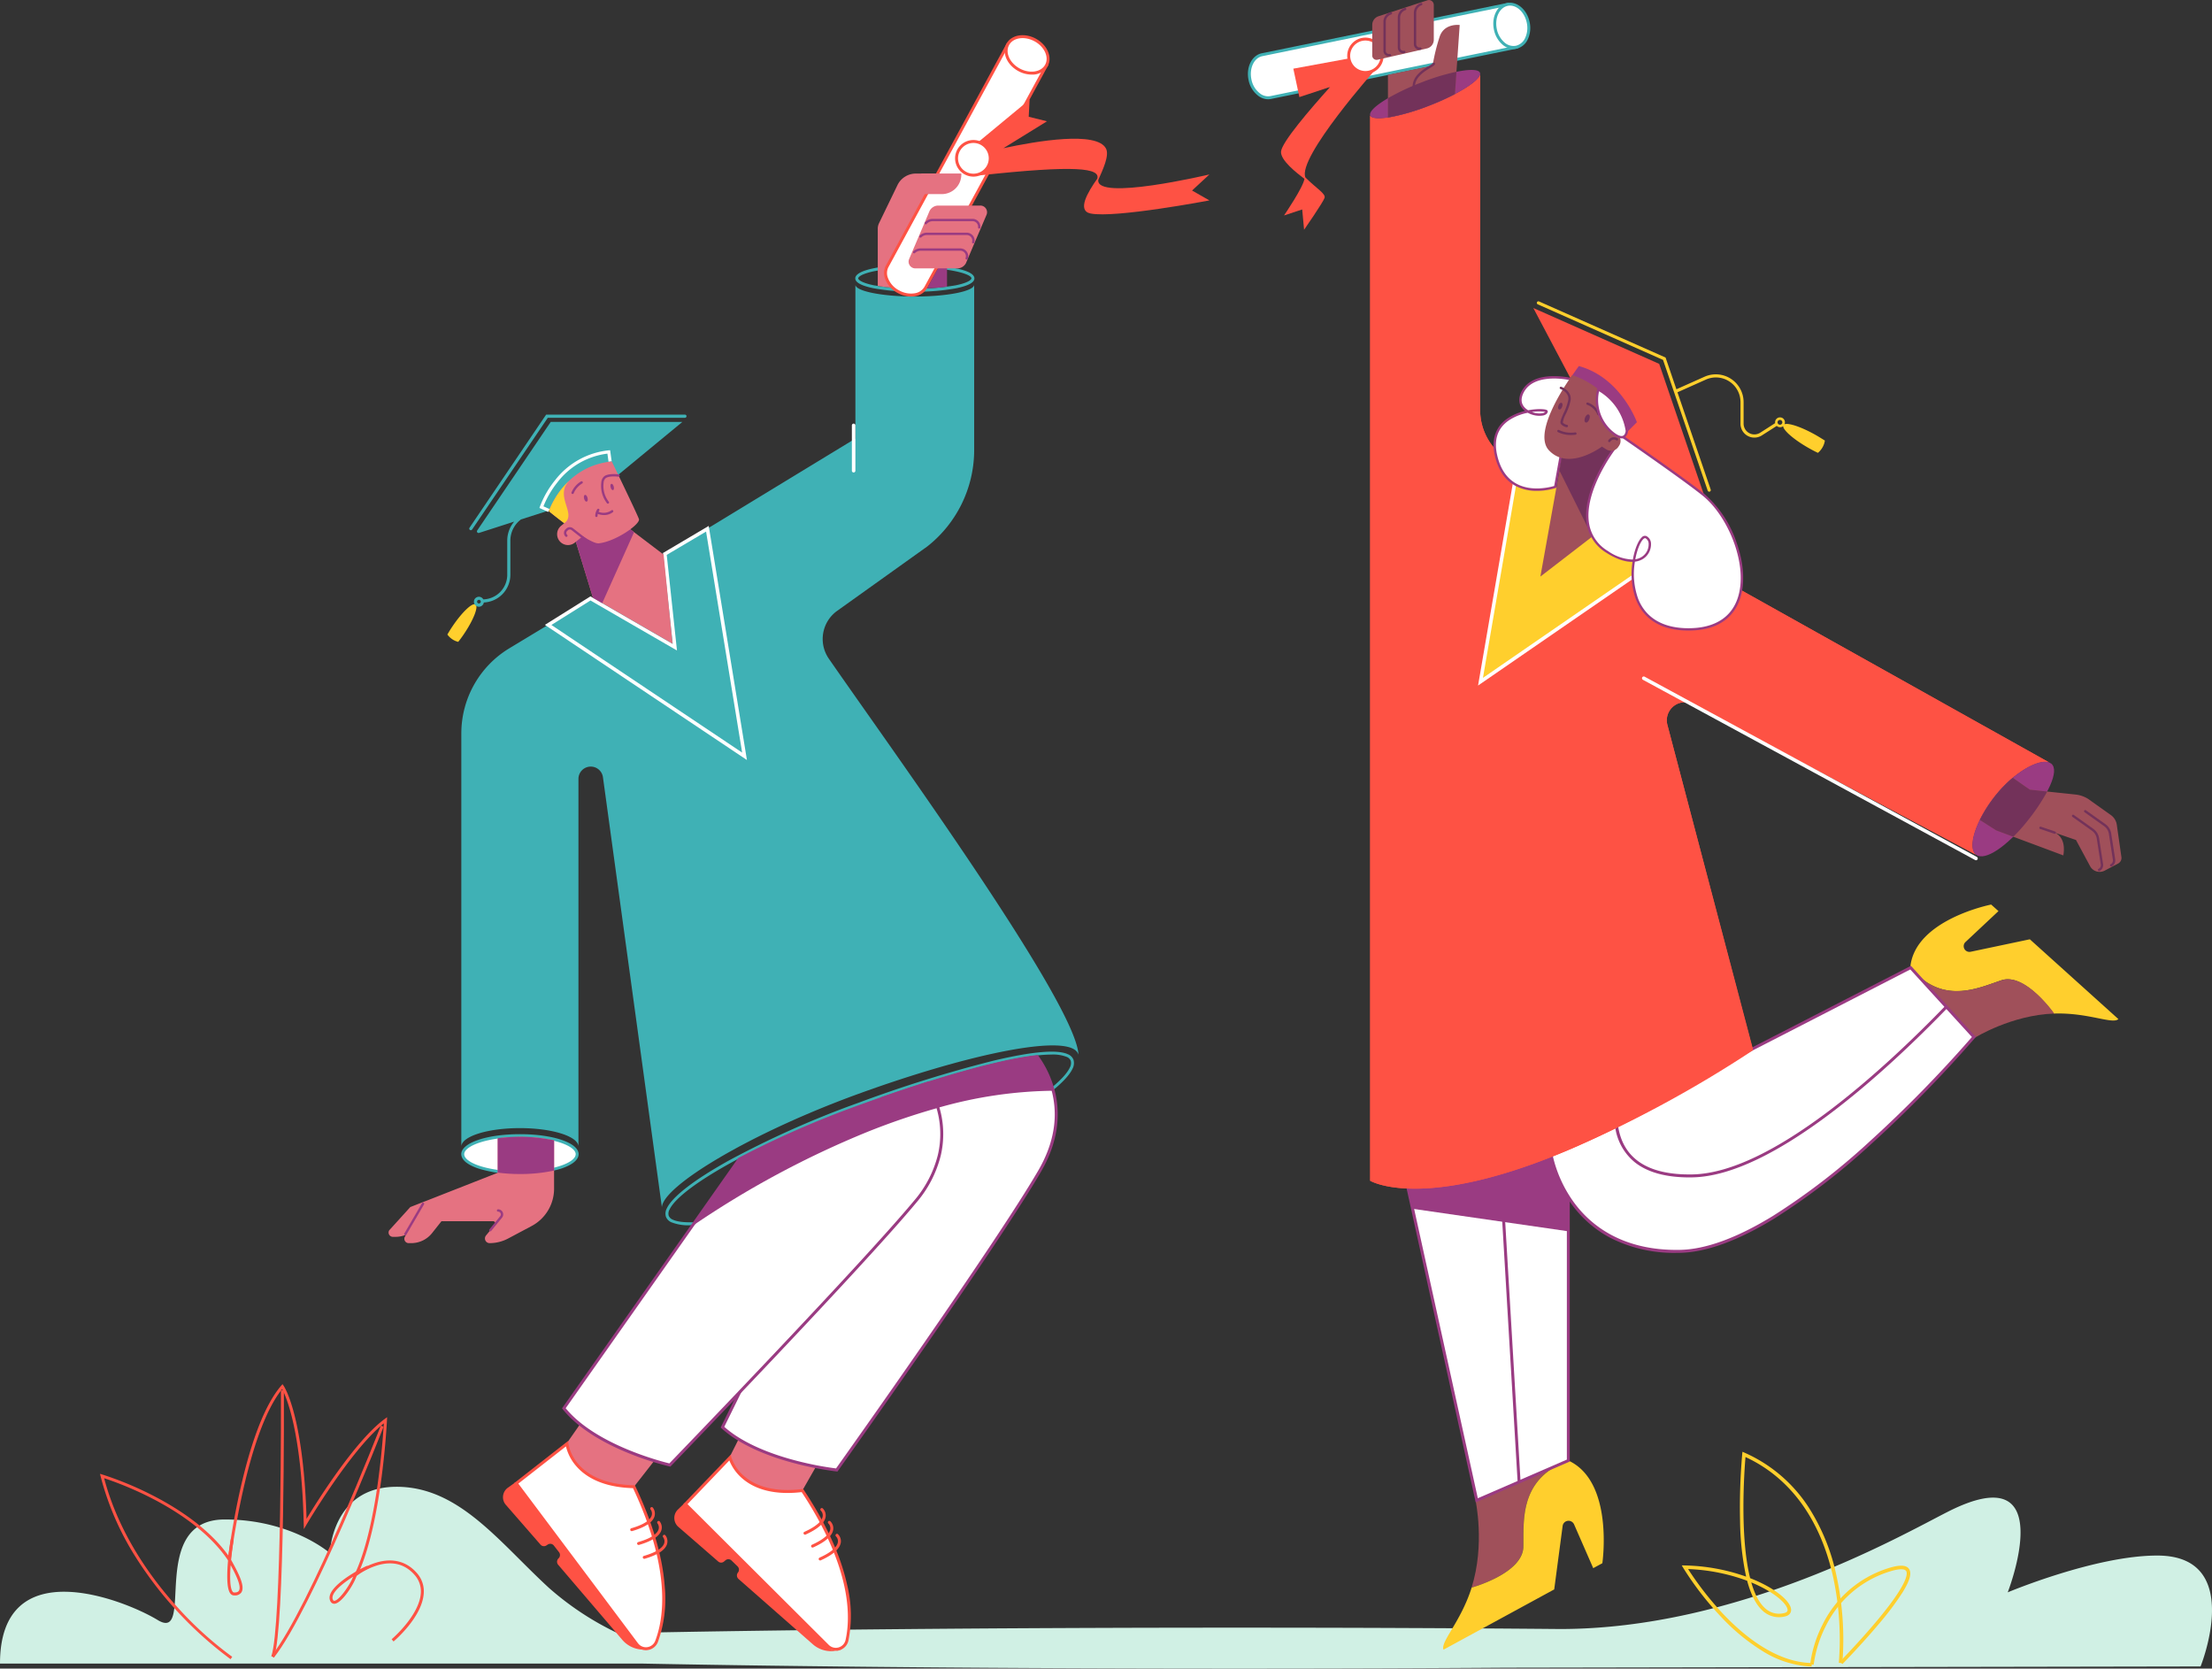 <svg xmlns="http://www.w3.org/2000/svg" width="575" height="433.67" viewBox="0 0 575 433.67">
  <rect x="0" y="0" width="575" height="433.67" fill="#333333" stroke="none"/>
  <g id="graduation" transform="translate(0 0.001)">
    <g id="GRASS" transform="translate(0 359.748)">
      <path id="路径_2" data-name="路径 2" d="M1089.529,2935.273l-180.35.321c-22.106.153-45.589.229-69.943.229-59.28,0-113.466-.489-154.909-1.3H517.5c0-29.464,32.432-16.522,40.984-11.321,9.944,6.043-2.861-26.129,17.44-26.129,17.379,0,27.323,8.735,27.323,8.735s.474-16.981,16.95-17.226,26.94,14.273,39.944,26.221a76.234,76.234,0,0,0,17.93,11.825c42.177-.887,98.841-1.438,161.166-1.438,29.525,0,57.766.122,83.819.352h0c46.292,0,88.684-24.34,100.708-30.443,29.709-15.115,15.635,20.912,15.635,20.912s22.9-9.637,39.01-9.561C1101.156,2906.543,1089.529,2935.273,1089.529,2935.273Z" transform="translate(-517.5 -2861.903)" fill="#d0f0e4"/>
      <path id="路径_3" data-name="路径 3" d="M3408.861,2884.872a26.088,26.088,0,0,1-13-4.178,52.54,52.54,0,0,1-10.579-8.78,80.854,80.854,0,0,1-9.765-12.631l-.424-.713.829.02a50.63,50.63,0,0,1,15.91,2.907,73.438,73.438,0,0,1-1.579-14.465,158.989,158.989,0,0,1,.559-17.359l.063-.633.581.259a38.243,38.243,0,0,1,16.643,14.21,53.468,53.468,0,0,1,7.308,18.179,78.02,78.02,0,0,1,1.438,22.312l-.918-.1a77.093,77.093,0,0,0-1.429-22.043c-2.294-10.611-8.12-24.612-22.834-31.451-.3,3.518-1.53,20.582,1.209,31.485,6.425,2.515,10.451,5.9,10.643,8.108.038.459-.051,1.552-1.73,1.885a6.248,6.248,0,0,1-5.673-1.53c-1.706-1.548-3.047-4.152-4.017-7.787a49.355,49.355,0,0,0-15.349-3.036,81.813,81.813,0,0,0,9.205,11.761c5.394,5.676,13.751,12.479,22.929,12.658ZM3393.17,2863c.835,2.888,1.989,5.253,3.56,6.679a5.306,5.306,0,0,0,4.877,1.312c1.052-.21,1.01-.716.993-.906-.117-1.349-2.706-3.909-7.432-6.192Q3394.2,2863.422,3393.17,2863Z" transform="translate(-2937.932 -2811.472)" fill="#ffcf2d"/>
      <path id="路径_4" data-name="路径 4" d="M3594.208,3048.344l-.918-.083a31.672,31.672,0,0,1,3.191-10.28,28.549,28.549,0,0,1,17.134-14.731c2.958-.942,4.73-.858,5.417.259s.153,2.989-1.66,5.936a73.113,73.113,0,0,1-6.094,8.149c-4.59,5.474-9.539,10.521-9.587,10.571l-.655-.642c.049-.051,4.978-5.076,9.542-10.522,8.159-9.737,8.083-12.342,7.673-13s-1.962-.626-4.356.136a27.649,27.649,0,0,0-16.58,14.236A31.344,31.344,0,0,0,3594.208,3048.344Z" transform="translate(-3122.75 -2975.423)" fill="#ffcf2d"/>
      <path id="路径_5" data-name="路径 5" d="M721.345,2785.682a98.38,98.38,0,0,1-25.366-27.656,73.35,73.35,0,0,1-8.414-19.868l-.165-.653.646.193a87.069,87.069,0,0,1,12.909,5.346c6.229,3.172,14.611,8.433,19.808,15.707.338-2.514,1.349-9.485,3.118-17.287,2.972-13.1,6.554-22.149,10.643-26.891l.321-.373.281.4c.055.08,1.377,2.016,2.778,7.432,1.244,4.805,2.789,13.378,3.191,27.167,2.673-4.415,12.535-20.206,20.292-25.937l.647-.477-.037.8c-.012.257-1.224,25.187-7.072,38.958a18.3,18.3,0,0,1,4.366-1.989c4.176-1.239,7.782-.306,10.427,2.677a7.122,7.122,0,0,1,1.836,5.416c-.445,6.119-7.542,12.177-7.845,12.433l-.493-.584c.07-.06,7.153-6.107,7.576-11.905a6.386,6.386,0,0,0-1.649-4.851c-2.465-2.786-5.7-3.614-9.616-2.457a17.87,17.87,0,0,0-5.267,2.642l-1.261.979.679-1.443c5.63-11.979,7.232-34.48,7.505-39.076-8.665,6.939-19.992,26.139-20.108,26.337l-.681,1.158-.032-1.343c-.561-24.018-4.551-33.061-5.61-35.051-9.332,11.493-13.323,44.011-13.363,44.343l-.124,1.028-.574-.862c-5.048-7.565-13.707-13.026-20.087-16.275a89.224,89.224,0,0,0-12.127-5.081c3.886,14.75,12.616,26.5,19.308,33.809a92.278,92.278,0,0,0,13.99,12.612Z" transform="translate(-661.408 -2714.2)" fill="#fe5244"/>
      <path id="路径_6" data-name="路径 6" d="M979.262,2794.16l-.722-.254c2.731-7.787,2.506-68.484,2.5-69.1h.765C981.823,2727.312,982.036,2786.249,979.262,2794.16Z" transform="translate(-908.009 -2723.187)" fill="#fe5244"/>
      <path id="路径_7" data-name="路径 7" d="M979.54,2844.99l-.6-.474c10.007-12.719,28.216-59.357,28.4-59.825l.713.279C1007.863,2785.438,989.617,2832.18,979.54,2844.99Z" transform="translate(-908.348 -2773.906)" fill="#fe5244"/>
      <path id="路径_8" data-name="路径 8" d="M1078.67,3032.547c-.315,0-.861-.134-1.129-.985-1.057-3.424,8.1-8.282,9.763-8.9l.266.716a23.342,23.342,0,0,0-3.365,1.754l.306.084c-.54,1.976-3.844,7.294-5.813,7.332Zm4.931-7.046c-2.818,1.784-5.822,4.234-5.328,5.833.142.458.326.451.406.448C1079.908,3031.758,1082.752,3027.69,1083.6,3025.5Z" transform="translate(-991.793 -2975.472)" fill="#fe5244"/>
      <path id="路径_9" data-name="路径 9" d="M905.514,2992.256h-.168a1.215,1.215,0,0,1-.9-.478c-1.022-1.253-.918-5.2-.612-8.633v-.014h.009c.243-2.636.612-4.954.7-5.481l.756.125c-.2,1.2-.473,3.159-.669,5.234.113.214.245.459.392.72,1.683,3.067,3.237,6.19,2.295,7.718A1.989,1.989,0,0,1,905.514,2992.256Zm-1.005-7.87c-.222,3.038-.2,6.006.528,6.9a.437.437,0,0,0,.34.2c.658.026,1.071-.123,1.282-.459C907.411,2989.82,905.62,2986.424,904.509,2984.386Z" transform="translate(-844.551 -2937.347)" fill="#fe5244"/>
    </g>
    <g id="_2_CHARACTER" data-name="2 CHARACTER" transform="translate(324.388 -0.001)">
      <g id="LEGS" transform="translate(41.162 235.099)">
        <g id="LEFT_LEG" data-name="LEFT LEG" transform="translate(0 63.217)">
          <path id="路径_10" data-name="路径 10" d="M3040.963,2850.1c-10.4,5.094-9.424,14.87-9.516,21.433-.107,6.991-13.447,10.648-13.447,10.648,3.549-11.183,1.025-22.7,1.025-22.7Z" transform="translate(-3001.02 -2767.877)" fill="#a0505a"/>
          <path id="路径_11" data-name="路径 11" d="M3011.081,2870.68l-2.371,1.285-4.972-11.366a1.576,1.576,0,0,0-1.438-.948,1.747,1.747,0,0,0-.612.122,1.546,1.546,0,0,0-.933,1.239l-2.187,16.476-28.776,15.665c-.856-2.05,4.483-7.19,7.313-16.139,0,0,13.355-3.656,13.447-10.647.092-6.563-.872-16.354,9.515-21.433l2.188-.934C3014.186,2849.492,3011.081,2870.68,3011.081,2870.68Z" transform="translate(-2960.107 -2762.709)" fill="#ffcf2d"/>
          <path id="路径_12" data-name="路径 12" d="M2951.842,2316.4v80.713l-23.8,10.326-17.838-81.034C2918.185,2326.711,2931.495,2325.028,2951.842,2316.4Z" transform="translate(-2909.71 -2315.823)" fill="#fff"/>
          <path id="路径_13" data-name="路径 13" d="M2925.052,2404.782,2907,2322.811l.494.019c7.513.288,20.806-1.208,41.478-9.974l.532-.225v81.539Zm-17.085-81.172,17.634,80.1,23.147-10.042v-79.885c-20.057,8.437-33.182,10.033-40.78,9.826Z" transform="translate(-2907 -2312.63)" fill="#9a3b82"/>
          <rect id="矩形_3" data-name="矩形 3" width="0.765" height="79.277" transform="matrix(0.998, -0.059, 0.059, 0.998, 24.27, 7.664)" fill="#9a3b82"/>
          <path id="路径_14" data-name="路径 14" d="M2951.842,2316.4v21.127l-40.51-5.859-1.132-5.262C2918.186,2326.711,2931.5,2325.028,2951.842,2316.4Z" transform="translate(-2909.71 -2315.823)" fill="#9a3b82"/>
        </g>
        <g id="RIGHT_LEG" data-name="RIGHT LEG" transform="translate(37.11)">
          <path id="路径_15" data-name="路径 15" d="M3794.571,1908.426l-15.39,3.243a1.491,1.491,0,0,1-1.805-1.453,1.45,1.45,0,0,1,.474-1.086l8.567-8.031-1.9-1.7s-19.888,3.9-21.019,16.308l1.514,1.652c7.817,7.68,16.246,3.717,22.136,1.729,5.63-1.9,12.346,6.838,13.677,8.643h.061c8.873-.291,15.16,2.861,16.706,1.438Z" transform="translate(-3669.582 -1899.4)" fill="#ffcf2d"/>
          <path id="路径_16" data-name="路径 16" d="M3773.5,2016.8c7.817,7.68,16.247,3.717,22.137,1.729,6.272-2.111,13.753,8.643,13.753,8.643-11.106.352-20.576,6.242-20.576,6.242Z" transform="translate(-3678.052 -1998.84)" fill="#a0505a"/>
          <path id="路径_17" data-name="路径 17" d="M3152.3,2054.682s3.87,26.144,33.564,25.655,76.46-55.716,76.46-55.716l-16.446-18.021Z" transform="translate(-3151.884 -1990.2)" fill="#fff"/>
          <path id="路径_18" data-name="路径 18" d="M3182.748,2078.1a36.5,36.5,0,0,1-17.134-3.853,29.536,29.536,0,0,1-10.277-8.957,33.611,33.611,0,0,1-5.716-13.178l-.041-.271,94.083-48.343,16.87,18.487-.218.257a325.81,325.81,0,0,1-27.131,27.711,175.7,175.7,0,0,1-24.946,19.172c-9.526,5.837-17.826,8.854-24.668,8.968C3183.3,2078.1,3183.019,2078.1,3182.748,2078.1Zm-32.326-25.833a33.258,33.258,0,0,0,5.55,12.6c4.217,5.821,12.427,12.716,27.583,12.458,6.7-.11,14.871-3.088,24.277-8.853a174.628,174.628,0,0,0,24.832-19.085,326.575,326.575,0,0,0,26.847-27.384l-16.021-17.559Z" transform="translate(-3149.581 -1987.575)" fill="#9a3b82"/>
          <path id="路径_19" data-name="路径 19" d="M3281.086,2115.78c-6.2,0-11.006-1.342-14.29-3.995a14.28,14.28,0,0,1-5.065-9.485l.756-.107c1.236,8.689,7.733,13,19.3,12.812,20.763-.333,50.178-27.627,65.865-43.866l.551.532c-15.769,16.323-45.365,43.76-66.4,44.1C3281.563,2115.779,3281.323,2115.78,3281.086,2115.78Z" transform="translate(-3244.573 -2044.867)" fill="#9a3b82"/>
        </g>
      </g>
      <g id="DRESS" transform="translate(31.784 19.334)">
        <path id="路径_20" data-name="路径 20" d="M3022.21,667.836c-2.708-1.025-9.148,2.494-14,8.613-5.217,6.563-7.328,13.539-5.033,15.359L2929.7,652.736a4.689,4.689,0,0,0-6.747,5.308l22.243,84.262c-75.344,48.893-99.5,34.237-99.5,34.237v-276.9c0,.015,0,.015.015.031.643,1.637,7.542.49,15.42-2.585,7.251-2.815,12.79-6.272,13.141-8.077l.015-.015v87.246a15.11,15.11,0,0,0,7.726,13.187Z" transform="translate(-2845.7 -489)" fill="#fe5244"/>
        <path id="路径_21" data-name="路径 21" d="M3022.21,667.836c-2.708-1.025-9.148,2.494-14,8.613-5.217,6.563-7.328,13.539-5.033,15.359L2929.7,652.736a4.689,4.689,0,0,0-6.747,5.308l22.244,84.6a309.355,309.355,0,0,1-47.991,25.93c-20.346,8.613-33.656,10.311-41.642,10-6.96-.26-9.867-2.035-9.867-2.035v-276.9c0,.015,0,.015.015.031.643,1.637,7.542.49,15.421-2.585,7.251-2.815,12.789-6.272,13.141-8.077l.015-.015v87.246a15.109,15.109,0,0,0,7.725,13.187Z" transform="translate(-2845.7 -489)" fill="#fe5244"/>
        <path id="路径_22" data-name="路径 22" d="M3394.415,1559.658a.457.457,0,0,1-.219-.055l-86.358-46.843a.459.459,0,1,1,.438-.808l86.358,46.843a.459.459,0,0,1-.218.863Z" transform="translate(-3236.936 -1355.412)" fill="#fff"/>
        <path id="路径_23" data-name="路径 23" d="M2525.384,790.28l-9.684,56.282,49.429-34.038Z" transform="translate(-2487.016 -688.715)" fill="#ffcf2d"/>
        <path id="路径_24" data-name="路径 24" d="M3029,1207.626l9.867-57.356a.459.459,0,0,1,.906.153l-9.5,55.208,48.532-33.42a.459.459,0,1,1,.52.756Z" transform="translate(-3000.958 -1048.784)" fill="#fff"/>
      </g>
      <g id="ARMS">
        <g id="LEFT_ARM" data-name="LEFT ARM">
          <path id="路径_25" data-name="路径 25" d="M2709.8,381.222l-63.809,13.08c-2.356.49-4.788-1.606-5.416-4.681s.78-5.951,3.136-6.441l63.809-13.08Z" transform="translate(-2640.043 -368.956)" fill="#fff"/>
          <path id="路径_26" data-name="路径 26" d="M2643.18,392.257a4.262,4.262,0,0,1-2.35-.747,6.732,6.732,0,0,1-2.741-4.313c-.667-3.268.874-6.359,3.433-6.892l64.185-13.156,2.432,11.871-64.183,13.156A3.787,3.787,0,0,1,2643.18,392.257Zm61.93-24.2-63.434,13c-2.142.447-3.421,3.133-2.838,5.989a5.954,5.954,0,0,0,2.412,3.825,3.343,3.343,0,0,0,2.55.557l63.435-13Z" transform="translate(-2637.933 -366.457)" fill="#3fb1b5"/>
          <ellipse id="椭圆_1" data-name="椭圆 1" cx="4.36" cy="5.676" rx="4.36" ry="5.676" transform="matrix(0.98, -0.201, 0.201, 0.98, 63.186, 2.064)" fill="#fff"/>
          <path id="路径_27" data-name="路径 27" d="M3060.157,379.262a4.429,4.429,0,0,1-2.906-1.173,6.916,6.916,0,0,1-2.189-3.887c-.67-3.272.869-6.361,3.43-6.884h0c2.563-.525,5.191,1.71,5.862,4.983a6.994,6.994,0,0,1-.476,4.436,4.274,4.274,0,0,1-2.955,2.455,3.8,3.8,0,0,1-.766.07Zm-1.513-11.2c-2.142.441-3.419,3.125-2.833,5.985a6.216,6.216,0,0,0,1.932,3.462,3.507,3.507,0,0,0,3.028.918,3.544,3.544,0,0,0,2.419-2.041,6.209,6.209,0,0,0,.415-3.944c-.586-2.858-2.81-4.827-4.96-4.386Z" transform="translate(-2991.116 -366.534)" fill="#3fb1b5"/>
          <path id="路径_28" data-name="路径 28" d="M2718.919,464.631s-20.637,23.192-18.388,28.3c2.937,2.922,5.323,4.207,4.971,5.293-.382,1.178-5.324,8.292-5.324,8.292l-.489-5.278-4.727,1.56s4.987-7.282,5.309-9.515c-2.05-1.56-6.227-4.8-6.089-7.068.153-2.4,7.466-10.938,12.774-16.828l-8,2.647-1.576-7.389,14.4-2.647Z" transform="translate(-2685.574 -446.797)" fill="#fe5244"/>
          <circle id="椭圆_2" data-name="椭圆 2" cx="4.345" cy="4.345" r="4.345" transform="translate(26.201 10.155)" fill="#fff"/>
          <path id="路径_29" data-name="路径 29" d="M2811.427,435.954a4.727,4.727,0,1,1,4.727-4.727A4.727,4.727,0,0,1,2811.427,435.954Zm0-8.689a3.962,3.962,0,1,0,3.962,3.962,3.962,3.962,0,0,0-3.962-3.962Z" transform="translate(-2780.882 -416.727)" fill="#fe5244"/>
          <path id="路径_30" data-name="路径 30" d="M2874.078,482.619c-.352,1.805-5.89,5.263-13.141,8.077-7.879,3.06-14.778,4.222-15.42,2.585,0-.015,0-.015-.015-.031-.551-1.652,5.293-5.431,13.126-8.475,7.878-3.06,14.778-4.222,15.421-2.585A.785.785,0,0,1,2874.078,482.619Z" transform="translate(-2813.717 -463.27)" fill="#9a3b82"/>
          <path id="路径_31" data-name="路径 31" d="M2894.549,404.935l-.842,12.147-.4,5.813a64.613,64.613,0,0,1-6.594,2.968,55.357,55.357,0,0,1-10.816,3.121V417.878l11.611-2.386a49.766,49.766,0,0,1,1.866-7.619C2890.6,404.4,2894.549,404.935,2894.549,404.935Z" transform="translate(-2839.496 -398.437)" fill="#a0505a"/>
          <path id="路径_32" data-name="路径 32" d="M2918.106,475.483a.306.306,0,0,1-.306-.306c0-2.795,2.666-4.418,4.258-5.386a5.421,5.421,0,0,0,.973-.669.306.306,0,0,1,.589.153c-.075.306-.435.538-1.244,1.03-1.483.9-3.964,2.413-3.964,4.865a.306.306,0,0,1-.306.314ZM2923.032,469.137Z" transform="translate(-2874.985 -452.661)" fill="#73325a"/>
          <path id="路径_33" data-name="路径 33" d="M2893.707,484.5l-.4,5.813a64.626,64.626,0,0,1-6.594,2.968A55.355,55.355,0,0,1,2875.9,496.4v-5.018a61.288,61.288,0,0,1,8.506-4.023A58.093,58.093,0,0,1,2893.707,484.5Z" transform="translate(-2839.496 -465.854)" fill="#73325a"/>
          <path id="路径_34" data-name="路径 34" d="M2863.486,375.191l-12.958,2.968A1.124,1.124,0,0,1,2849.2,377v-7.863a2.367,2.367,0,0,1,1.575-2.279l12.8-4.176a1.273,1.273,0,0,1,1.622,1.285v8.965A2.313,2.313,0,0,1,2863.486,375.191Z" transform="translate(-2816.878 -362.619)" fill="#a0505a"/>
          <path id="路径_35" data-name="路径 35" d="M2869.64,394.754a1.446,1.446,0,0,1-1.44-1.449v-7.542a2.572,2.572,0,0,1,1.836-2.48.306.306,0,1,1,.177.584,1.967,1.967,0,0,0-1.4,1.9v7.542a.832.832,0,0,0,1.007.818.306.306,0,0,1,.129.6,1.408,1.408,0,0,1-.305.034Z" transform="translate(-2832.973 -380.106)" fill="#73325a"/>
          <path id="路径_36" data-name="路径 36" d="M2894.045,387.7a1.418,1.418,0,0,1-.895-.32,1.476,1.476,0,0,1-.551-1.16v-7.771a2.65,2.65,0,0,1,1.835-2.543.306.306,0,1,1,.177.586,2.033,2.033,0,0,0-1.4,1.957v7.771a.873.873,0,0,0,.323.684.813.813,0,0,0,.682.165.306.306,0,1,1,.13.6A1.338,1.338,0,0,1,2894.045,387.7Z" transform="translate(-2853.64 -373.863)" fill="#73325a"/>
          <path id="路径_37" data-name="路径 37" d="M2921.351,379.782a1.419,1.419,0,0,1-.889-.317,1.52,1.52,0,0,1-.563-1.192v-8.047a2.734,2.734,0,0,1,1.836-2.617.307.307,0,0,1,.187.584,2.116,2.116,0,0,0-1.409,2.033v8.047a.918.918,0,0,0,.335.714.793.793,0,0,0,.671.165.306.306,0,0,1,.13.6A1.4,1.4,0,0,1,2921.351,379.782Z" transform="translate(-2876.764 -366.833)" fill="#73325a"/>
        </g>
        <g id="RIGHT_ARM" data-name="RIGHT ARM" transform="translate(188.328 197.978)">
          <path id="路径_38" data-name="路径 38" d="M3883.257,1672.146c-5.217,6.578-11.061,10.571-13.355,8.751s-.184-8.781,5.032-15.359c4.865-6.119,11.291-9.638,14-8.613l.535.306C3891.779,1659.066,3888.474,1665.583,3883.257,1672.146Z" transform="translate(-3868.981 -1656.748)" fill="#9a3b82"/>
          <path id="路径_39" data-name="路径 39" d="M3917.551,1706.289l-3.473,1.836a2.827,2.827,0,0,1-3.824-1.163l-3.656-6.792-5.538-1.9c.612.229,3,1.453,2.249,5.905l-13-4.849-4.467-1.668-4.238-2.708a35.188,35.188,0,0,1,4.054-6.318,31.793,31.793,0,0,1,4.513-4.635l4.421,3.09,4.528.49,7.358.78a7.69,7.69,0,0,1,3.3,1.147l5.874,4.176a3.755,3.755,0,0,1,1.56,2.57l1.194,8.353A1.624,1.624,0,0,1,3917.551,1706.289Z" transform="translate(-3879.67 -1679.831)" fill="#a0505a"/>
          <path id="路径_40" data-name="路径 40" d="M4065.751,1753.513a.306.306,0,0,1-.141-.578,1.107,1.107,0,0,0,.588-1.143l-1.04-6.731a3.063,3.063,0,0,0-1.236-2.03l-5.094-3.626a.306.306,0,1,1,.354-.5l5.095,3.626a3.673,3.673,0,0,1,1.487,2.437l1.04,6.746a1.739,1.739,0,0,1-.917,1.772A.307.307,0,0,1,4065.751,1753.513Z" transform="translate(-4029.676 -1726.289)" fill="#73325a"/>
          <path id="路径_41" data-name="路径 41" d="M4045.152,1761.413a.306.306,0,0,1-.139-.578,1.11,1.11,0,0,0,.586-1.143l-1.04-6.731a3.062,3.062,0,0,0-1.237-2.03l-5.094-3.626a.306.306,0,1,1,.354-.5l5.095,3.626a3.673,3.673,0,0,1,1.487,2.437l1.04,6.745a1.743,1.743,0,0,1-.918,1.773A.307.307,0,0,1,4045.152,1761.413Z" transform="translate(-4012.227 -1732.981)" fill="#73325a"/>
          <path id="路径_42" data-name="路径 42" d="M3986.716,1768.9a.27.27,0,0,1-.1-.017l-3.7-1.254a.306.306,0,0,1,.2-.578l3.7,1.254a.306.306,0,0,1-.1.6Z" transform="translate(-3965.326 -1750.17)" fill="#73325a"/>
          <path id="路径_43" data-name="路径 43" d="M3899.117,1687.58a52.161,52.161,0,0,1-5.156,7.664,44.388,44.388,0,0,1-3.656,4.085l-4.467-1.668-4.238-2.708a35.188,35.188,0,0,1,4.054-6.318,31.793,31.793,0,0,1,4.513-4.635l4.421,3.09Z" transform="translate(-3879.67 -1679.831)" fill="#73325a"/>
        </g>
      </g>
      <g id="HEAD" transform="translate(63.857 78.311)">
        <g id="CAP" transform="translate(10.334)">
          <path id="路径_44" data-name="路径 44" d="M2605.4,523.28l32.723,14.518,11.673,34.146-23.712-16.95-11.061-13.508Z" transform="translate(-2605.4 -521.539)" fill="#fe5244"/>
          <path id="路径_45" data-name="路径 45" d="M3185.8,987.621a21.032,21.032,0,0,1,15.023,13.768l2.28-2.295s-4.146-11.611-15.1-14.594Z" transform="translate(-3176.177 -967.675)" fill="#9a3b82"/>
          <path id="路径_46" data-name="路径 46" d="M3201.292,909.289c-3.672-2.081-7.068-3.228-8.154-2.815a1.356,1.356,0,0,0,.107-.612,1.28,1.28,0,0,0-1.27-1.178h-.107a1.3,1.3,0,0,0-1.178,1.377c0,.046.016.092.016.122l-3.886,2.493a2.806,2.806,0,0,1-4.314-2.371v-5.584a7.222,7.222,0,0,0-10.066-6.639l-7.4,3.3-2.815-8.246-32.891-14.579a.408.408,0,1,0-.321.75l32.554,14.441,11.611,33.977a.408.408,0,0,0,.383.275c.046,0,.092-.015.137-.015a.424.424,0,0,0,.26-.52l-8.643-25.3,7.466-3.335a6.395,6.395,0,0,1,8.919,5.89v5.584a3.606,3.606,0,0,0,5.568,3.06l3.855-2.463a1.255,1.255,0,0,0,.856.337h.107a1.127,1.127,0,0,0,.7-.291c0,1.086,2.784,3.519,6.609,5.691.826.474,1.653.9,2.433,1.27a5.218,5.218,0,0,0,1.193-1.438,4.937,4.937,0,0,0,.612-1.759C3202.9,910.253,3202.118,909.763,3201.292,909.289Zm-9.286-2.693a.623.623,0,1,1,.568-.674A.617.617,0,0,1,3192.006,906.6Z" transform="translate(-3127.845 -874.519)" fill="#ffcf2d"/>
        </g>
        <g id="HEAD-2" data-name="HEAD" transform="translate(0 19.196)">
          <g id="NECK" transform="translate(12.17 17.853)">
            <path id="路径_47" data-name="路径 47" d="M2623.06,757.094l-5.66,31.484,19.291-14.87V754.08Z" transform="translate(-2617.4 -754.08)" fill="#a0505a"/>
            <path id="路径_48" data-name="路径 48" d="M2650.5,757.094l-.7,3.947,8.536,17.134,5.8-4.467V754.08Z" transform="translate(-2644.844 -754.08)" fill="#73325a"/>
          </g>
          <g id="HAIR" transform="translate(0 0.255)">
            <path id="路径_49" data-name="路径 49" d="M3077.286,1004.165s-9.653-2.4-12.667,3.2,5.8,7.144,6.165,5.186c.168-.857-15.864-.842-13.172,11.29,2.8,12.636,15.42,8.292,15.42,8.292l1.469-8.169Z" transform="translate(-3057.008 -1003.349)" fill="#fff"/>
            <path id="路径_50" data-name="路径 50" d="M3066.615,1031.484a11.6,11.6,0,0,1-5.709-1.377c-2.653-1.487-4.42-4.141-5.25-7.891-.918-4.13.227-7.426,3.3-9.551a13.766,13.766,0,0,1,4.563-1.954,4.268,4.268,0,0,1-.778-.765c-.65-.845-1.187-2.295-.049-4.412,1.287-2.39,3.957-3.725,7.722-3.858a21.1,21.1,0,0,1,5.287.509l.268.066-2.823,20.07-1.5,8.357-.17.058A16.274,16.274,0,0,1,3066.615,1031.484Zm-2.377-20.3a13.6,13.6,0,0,0-4.9,1.97c-2.916,2-3.953,5.005-3.081,8.936.791,3.569,2.457,6.087,4.95,7.485,3.978,2.235,8.933.927,9.9.635l1.435-7.985,2.743-19.505c-1.56-.326-9.463-1.709-12.054,3.105-.79,1.466-.791,2.728,0,3.748a3.937,3.937,0,0,0,1.119.964c2.361-.459,4.394-.352,4.883-.032a.4.4,0,0,1,.2.421c-.085.459-.492.8-1.146.956a6.158,6.158,0,0,1-4.048-.7Zm1.1-.188a5.359,5.359,0,0,0,2.8.291,1.136,1.136,0,0,0,.621-.327,10.42,10.42,0,0,0-3.425.037Zm3.491-.187Z" transform="translate(-3055.347 -1001.667)" fill="#9a3b82"/>
            <path id="路径_51" data-name="路径 51" d="M3221.494,1105.241s-14.411,18.786-1.744,26.772c10.158,6.395,12.774-2.616,10.051-3.855-2.952-1.346-9.729,24.049,11.137,23.972,20.913-.077,14.518-26.191,3.978-34.849-5.033-4.131-21.83-15.681-21.83-15.681Z" transform="translate(-3190.186 -1086.312)" fill="#fff"/>
            <path id="路径_52" data-name="路径 52" d="M3239.165,1149.853c-8.591,0-12.139-4.319-13.6-7.955a19.606,19.606,0,0,1-.937-9.907c-1.6.038-3.8-.474-6.716-2.307a10.8,10.8,0,0,1-5.154-7.42c-.82-4.589,1.083-9.727,2.823-13.236a45.1,45.1,0,0,1,3.977-6.531l1.726-3.947.306.21c.168.116,16.866,11.605,21.852,15.7a29.041,29.041,0,0,1,8.261,12.609c1.934,5.507,2.209,10.762.777,14.783-1.293,3.633-4.634,7.969-13.207,8Zm-13.921-17.9c-.011.08-.023.153-.035.24a19.106,19.106,0,0,0,.918,9.485c2,4.952,6.506,7.568,13.038,7.568h.091c6.5-.025,10.874-2.65,12.633-7.594,3.017-8.472-2.28-21.317-8.849-26.712-4.589-3.769-19.2-13.869-21.5-15.451l-1.457,3.335-.023.03c-.083.107-8.219,10.839-6.7,19.317a10.2,10.2,0,0,0,4.878,7.01,11.866,11.866,0,0,0,6.485,2.217c.473-2.7,1.377-4.879,2.276-5.743a1.086,1.086,0,0,1,1.253-.349,2.23,2.23,0,0,1,1.182,2.038,4.493,4.493,0,0,1-2.227,3.978,5.075,5.075,0,0,1-1.959.627Zm2.643-6.119a.789.789,0,0,0-.467.257c-.677.649-1.571,2.529-2.07,5.238a4.424,4.424,0,0,0,1.545-.542,3.865,3.865,0,0,0,1.925-3.418,1.648,1.648,0,0,0-.825-1.513.258.258,0,0,0-.11-.028Z" transform="translate(-3188.506 -1083.729)" fill="#9a3b82"/>
          </g>
          <g id="HEAD-3" data-name="HEAD" transform="translate(13.225)">
            <path id="路径_53" data-name="路径 53" d="M3159.448,1014.472l1.086.689a2.271,2.271,0,0,1,.7,3.121l-.214.321a2.26,2.26,0,0,1-3.121.7l-1.162-.734c-1.285.918-9.011,6.073-13.784.948-4.635-4.972,6.073-19.52,6.073-19.52a21.723,21.723,0,0,1,12.636,10.923Z" transform="translate(-3141.793 -1000)" fill="#a0505a"/>
            <path id="路径_54" data-name="路径 54" d="M3169.542,1030.151h-.044a2.662,2.662,0,0,1-1.435-.785c-.393-.425-.037-1.288.681-2.906a13.735,13.735,0,0,0,1.213-3.474c.215-1.889-1.973-2.734-2.066-2.769a.306.306,0,0,1,.214-.572c.946.35,2.676,1.516,2.462,3.411a14.288,14.288,0,0,1-1.262,3.653,6.916,6.916,0,0,0-.783,2.25,2.047,2.047,0,0,0,1.071.581.307.307,0,0,1-.046.612Z" transform="translate(-3163.743 -1016.627)" fill="#73325a"/>
            <path id="路径_55" data-name="路径 55" d="M3167.137,1094.287a7.449,7.449,0,0,1-3.381-.765.306.306,0,0,1,.3-.536h0a7.161,7.161,0,0,0,4.21.612.31.31,0,0,1,.095.612A8.039,8.039,0,0,1,3167.137,1094.287Z" transform="translate(-3160.263 -1078.729)" fill="#73325a"/>
            <ellipse id="椭圆_3" data-name="椭圆 3" cx="1.101" cy="0.597" rx="1.101" ry="0.597" transform="translate(10.155 12.078) rotate(-69.13)" fill="#73325a"/>
            <ellipse id="椭圆_4" data-name="椭圆 4" cx="0.918" cy="0.505" rx="0.918" ry="0.505" transform="translate(3.327 8.731) rotate(-69.13)" fill="#73325a"/>
            <path id="路径_56" data-name="路径 56" d="M3250.306,1106.711a.306.306,0,0,1-.259-.47,1.747,1.747,0,0,1,2.411-.538.306.306,0,1,1-.327.517,1.136,1.136,0,0,0-1.567.349A.3.3,0,0,1,3250.306,1106.711Z" transform="translate(-3233.447 -1089.302)" fill="#73325a"/>
            <path id="路径_57" data-name="路径 57" d="M3216.09,1049.8a.306.306,0,0,1-.28-.184,4.481,4.481,0,0,0-2.63-2.55.306.306,0,1,1,.153-.591,5.042,5.042,0,0,1,3.031,2.9.306.306,0,0,1-.153.4A.291.291,0,0,1,3216.09,1049.8Z" transform="translate(-3202.045 -1039.353)" fill="#73325a"/>
          </g>
          <g id="HAIR-2" data-name="HAIR" transform="translate(26.575 3.239)">
            <path id="路径_58" data-name="路径 58" d="M3231.4,1024.2a10.97,10.97,0,0,0,3.794,11.351c3.427,2.708,3.625-.551,3.625-.551A14.777,14.777,0,0,0,3231.4,1024.2Z" transform="translate(-3230.747 -1023.736)" fill="#fff"/>
            <path id="路径_59" data-name="路径 59" d="M3235.766,1034.366a4.282,4.282,0,0,1-2.448-1.141,10.859,10.859,0,0,1-4.2-7.612,11.465,11.465,0,0,1,.306-4.068l.115-.375.336.2a15.2,15.2,0,0,1,7.566,11.044v.038a2.2,2.2,0,0,1-1.046,1.787A1.522,1.522,0,0,1,3235.766,1034.366Zm-5.859-12.251a10.674,10.674,0,0,0,3.785,10.629c1.07.847,1.918,1.172,2.448.935.563-.251.67-1.109.684-1.245A14.606,14.606,0,0,0,3229.906,1022.115Z" transform="translate(-3229.059 -1021.17)" fill="#9a3b82"/>
          </g>
        </g>
      </g>
    </g>
    <g id="_1_CHARACTER" data-name="1 CHARACTER" transform="translate(101.002 7.65)">
      <g id="DRESS-2" data-name="DRESS" transform="translate(18.92 66.328)">
        <path id="路径_60" data-name="路径 60" d="M1461.8,1046.316c-1.606-5.859-28.133-.367-57.353,10.265-27.95,10.173-50.668,23.9-50.912,29.418l-15.329-111.815a3.2,3.2,0,0,0-6.364.459v95.491h0c-.184-2.616-6.93-4.712-15.222-4.712s-15.023,2.1-15.222,4.712h0v-107.3a25.854,25.854,0,0,1,12.483-22.121l10.051-6.073,41.4-25,38.505-23.437v-40c0,1.713,7.083,3.09,15.436,3.09s15.436-1.362,15.436-3.09v43.37a31.911,31.911,0,0,1-12.193,24.676l-23.421,16.736a8.994,8.994,0,0,0-2.172,12.422c15.527,22.473,63.243,88.056,64.864,102.482A4.017,4.017,0,0,1,1461.8,1046.316Z" transform="translate(-1301.4 -846.2)" fill="#3fb1b5"/>
        <path id="路径_61" data-name="路径 61" d="M1965.459,1095a.459.459,0,0,1-.459-.459v-11.78a.459.459,0,1,1,.918,0v11.78A.459.459,0,0,1,1965.459,1095Z" transform="translate(-1863.482 -1046.181)" fill="#fff"/>
        <path id="路径_62" data-name="路径 62" d="M1495.9,1316.946l-52.517-35.126,11.835-7.407,21.395,12.369-2.538-23.643,11.893-7.037Zm-50.828-35.1,49.583,33.165-9.375-57.437-10.229,6.055,2.665,24.852-22.488-13Z" transform="translate(-1421.66 -1193.393)" fill="#fff"/>
        <path id="路径_63" data-name="路径 63" d="M1654.68,2194.417a12.1,12.1,0,0,1-4.847-.751,2.633,2.633,0,0,1-1.476-1.45,2.872,2.872,0,0,1,.228-2.183c1.414-3.037,7.175-7.472,16.216-12.49a243.413,243.413,0,0,1,33.606-14.96,335.582,335.582,0,0,1,34.87-10.886c10.207-2.448,16.794-3.026,19.582-1.726a2.562,2.562,0,0,1,1.437,1.428,3.078,3.078,0,0,1-.261,2.358c-2.806,6.026-21.78,18.105-48.677,27.887a292.258,292.258,0,0,1-35.339,10.626A79.671,79.671,0,0,1,1654.68,2194.417Zm93.931-44.365c-8.457,0-26.636,4.776-49.932,13.248-24.841,9.035-46.537,20.917-49.395,27.053a2.1,2.1,0,0,0-.2,1.6,1.891,1.891,0,0,0,1.082,1.019c2.7,1.262,9.7.748,19.7-1.449a291.493,291.493,0,0,0,35.241-10.6,209.012,209.012,0,0,0,32.8-15.036c8.414-4.916,14.044-9.455,15.44-12.455a2.341,2.341,0,0,0,.236-1.773h0a1.84,1.84,0,0,0-1.042-1,9.79,9.79,0,0,0-3.938-.61Z" transform="translate(-1595.173 -1949.945)" fill="#3fb1b5"/>
      </g>
      <g id="LEGS-2" data-name="LEGS" transform="translate(29.75 266.544)">
        <g id="RIGHT_LEG-2" data-name="RIGHT LEG" transform="translate(44.535)">
          <path id="路径_64" data-name="路径 64" d="M1779.234,2814.759l-1.683,2.938-1.866,3.274c-16.139,2.019-18.985-8.536-18.985-8.536l2.432-4.834C1765.65,2811.608,1773.91,2813.735,1779.234,2814.759Z" transform="translate(-1742.412 -2707.758)" fill="#e57281"/>
          <path id="路径_65" data-name="路径 65" d="M1827.542,2187.385c-11.474,19.781-52.733,77.669-52.733,77.669s-2.157-.229-5.4-.857c-5.324-1.04-13.585-3.152-20.117-7.159a28.645,28.645,0,0,1-4.192-3.105l29.908-60.734,7.557-15.926,4.192-8.842c.5-.184,1.01-.352,1.5-.52.245-.092.489-.168.75-.26.75-.26,1.484-.505,2.218-.75.612-.2,1.209-.4,1.805-.612,1.821-.612,3.61-1.178,5.354-1.729,11.719-3.7,21.739-6.2,28.5-6.961a27.052,27.052,0,0,1,4.192,8.888C1832.5,2172.011,1832.33,2179.14,1827.542,2187.385Z" transform="translate(-1732.587 -2157.196)" fill="#fff"/>
          <path id="路径_66" data-name="路径 66" d="M1772.383,2263.222l-.222-.023c-.023,0-2.211-.239-5.432-.863-5.688-1.111-13.816-3.263-20.246-7.208a28.7,28.7,0,0,1-4.248-3.148l-.214-.193,30.036-60.992,7.554-15.921,4.259-8.984.153-.053c.381-.139.765-.27,1.132-.4l.373-.127c.142-.054.294-.105.45-.153l.3-.1c.756-.262,1.5-.512,2.224-.752.5-.162,1.146-.375,1.8-.612,1.868-.629,3.727-1.224,5.368-1.733,12.076-3.816,21.957-6.228,28.572-6.976l.223-.026.13.183a27.147,27.147,0,0,1,4.251,9.014c1.781,6.91.578,14.038-3.574,21.186h0c-11.351,19.571-52.34,77.121-52.751,77.7Zm-29.42-11.617a28.275,28.275,0,0,0,3.921,2.871c6.332,3.885,14.365,6.01,19.99,7.11,2.6.5,4.519.751,5.146.826,2.578-3.623,41.57-58.469,52.583-77.455h0c4.046-6.968,5.221-13.9,3.494-20.61a26.8,26.8,0,0,0-4-8.578c-6.566.772-16.31,3.162-28.205,6.919-1.637.517-3.493,1.1-5.354,1.727-.655.234-1.311.451-1.81.612-.717.239-1.461.487-2.21.747l-.306.106c-.153.049-.291.1-.434.153l-.386.132c-.318.108-.646.22-.97.337l-4.13,8.7-7.557,15.926Z" transform="translate(-1729.978 -2154.96)" fill="#9a3b82"/>
          <path id="路径_67" data-name="路径 67" d="M1724.178,2886.585a2.974,2.974,0,0,1-5,1.438L1682.2,2851.17l11.565-12.07s2.677,10.54,18.832,8.536C1725.647,2867.34,1725.617,2880.237,1724.178,2886.585Z" transform="translate(-1679.309 -2734.439)" fill="#fff"/>
          <path id="路径_68" data-name="路径 68" d="M1718.3,2885.029a3.314,3.314,0,0,1-2.356-.987l-37.24-37.124,12.3-12.838.17.667a10.828,10.828,0,0,0,3.275,4.859c3.434,3.023,8.67,4.2,15.145,3.393l.236-.029.13.2c5.8,8.749,9.589,17.03,11.278,24.61a33.442,33.442,0,0,1,.358,14.634h0a3.31,3.31,0,0,1-2.341,2.474A3.4,3.4,0,0,1,1718.3,2885.029Zm-38.525-38.111,36.716,36.588a2.593,2.593,0,0,0,4.36-1.251h0c1.335-5.895,1.622-18.713-11.4-38.457-8.34.979-13.051-1.432-15.54-3.64a12.062,12.062,0,0,1-3.265-4.589Z" transform="translate(-1676.345 -2730.187)" fill="#fe5244"/>
          <path id="路径_69" data-name="路径 69" d="M1706.659,2953.962a7.221,7.221,0,0,1-7.374-1.331l-19.306-16.966a1.211,1.211,0,0,1-.138-1.652,1.2,1.2,0,0,0-.092-1.606l-1.576-1.53a1.157,1.157,0,0,0-1.576-.046l-.367.306a1.143,1.143,0,0,1-1.515,0l-10.372-9.011a3.061,3.061,0,0,1-.123-4.482l1.806-1.744,37.205,37.557a2.944,2.944,0,0,0,3.717.4Z" transform="translate(-1663.305 -2799.49)" fill="#fe5244"/>
          <path id="路径_70" data-name="路径 70" d="M1883.2,2931.53a.383.383,0,0,1-.153-.731c3.685-1.661,4.626-3.107,4.765-4.026a1.765,1.765,0,0,0-.5-1.5.383.383,0,0,1,.508-.572,2.541,2.541,0,0,1,.75,2.192c-.245,1.609-1.989,3.161-5.2,4.608A.384.384,0,0,1,1883.2,2931.53Z" transform="translate(-1849.242 -2806.859)" fill="#fe5244"/>
          <path id="路径_71" data-name="路径 71" d="M1896.1,2953.427a.382.382,0,0,1-.153-.731c3.671-1.657,4.618-3.1,4.764-4.014a1.769,1.769,0,0,0-.5-1.518.382.382,0,1,1,.509-.571,2.544,2.544,0,0,1,.751,2.192c-.246,1.609-2,3.16-5.2,4.608A.388.388,0,0,1,1896.1,2953.427Z" transform="translate(-1860.168 -2825.405)" fill="#fe5244"/>
          <path id="路径_72" data-name="路径 72" d="M1909,2975.326a.383.383,0,0,1-.153-.732c3.672-1.656,4.619-3.1,4.764-4.014a1.768,1.768,0,0,0-.5-1.518.383.383,0,0,1,.509-.571,2.543,2.543,0,0,1,.751,2.192c-.246,1.609-2,3.161-5.2,4.608A.385.385,0,0,1,1909,2975.326Z" transform="translate(-1871.095 -2843.954)" fill="#fe5244"/>
          <path id="路径_73" data-name="路径 73" d="M2126.093,2166.488a112.606,112.606,0,0,0-29.954,4.437,26.507,26.507,0,0,0-2.738-6.364c11.718-3.7,21.739-6.2,28.5-6.961A26.758,26.758,0,0,1,2126.093,2166.488Z" transform="translate(-2027.604 -2157.196)" fill="#9a3b82"/>
        </g>
        <g id="LEFT_LEG-2" data-name="LEFT LEG" transform="translate(0 6.909)">
          <path id="路径_74" data-name="路径 74" d="M1502.84,2791.785l-2.953,3.779-2.325,2.968c-16.262-.322-17.562-11.168-17.562-11.168l3.534-5.063h0C1489.669,2787.226,1497.96,2790.286,1502.84,2791.785Z" transform="translate(-1463.507 -2693.237)" fill="#e57281"/>
          <path id="路径_75" data-name="路径 75" d="M1573.187,2221.841a29.228,29.228,0,0,1-6.272,12.04c-14.319,17.241-63.763,68.428-63.763,68.428s-19.306-4.345-27.552-14.748l33.289-47.287h0l12.285-17.455a251.187,251.187,0,0,1,31.147-13.646c6.211-2.264,12.193-4.3,17.792-6.073a27.416,27.416,0,0,1,2.739,6.364A24.239,24.239,0,0,1,1573.187,2221.841Z" transform="translate(-1459.78 -2202.644)" fill="#fff"/>
          <path id="路径_76" data-name="路径 76" d="M1500.635,2300.2l-.21-.047a76.608,76.608,0,0,1-10.744-3.493c-5.387-2.194-12.713-5.952-17.024-11.391l-.177-.223.165-.234,33.289-47.287L1518.271,2220l.081-.042a250.727,250.727,0,0,1,31.195-13.667c6.063-2.209,12.053-4.255,17.807-6.078l.291-.092.153.262a27.874,27.874,0,0,1,2.778,6.451,24.5,24.5,0,0,1,.341,12.568h0a29.793,29.793,0,0,1-6.35,12.2c-14.165,17.054-63.287,67.938-63.781,68.45Zm-27.2-15.183c7.7,9.448,24.863,13.836,26.949,14.34,3.038-3.148,49.838-51.689,63.593-68.251a29.06,29.06,0,0,0,6.194-11.882h0a23.766,23.766,0,0,0-.332-12.182,27.114,27.114,0,0,0-2.547-6.012c-5.66,1.8-11.535,3.806-17.484,5.976a250.871,250.871,0,0,0-31.019,13.582l-12.239,17.38Z" transform="translate(-1457.137 -2200.12)" fill="#9a3b82"/>
          <path id="路径_77" data-name="路径 77" d="M1431.271,2866.771a2.966,2.966,0,0,1-5.156.7L1394.8,2825.7l13.172-10.3s1.132,10.846,17.409,11.167C1435.493,2847.939,1433.612,2860.7,1431.271,2866.771Z" transform="translate(-1391.341 -2721.273)" fill="#fff"/>
          <path id="路径_78" data-name="路径 78" d="M1425.539,2865.036a3.318,3.318,0,0,1-2.679-1.355l-31.54-42.08,14.011-10.952.072.687a10.857,10.857,0,0,0,2.542,5.292c2.962,3.491,7.973,5.4,14.494,5.533h.237l.1.214c4.49,9.485,7.065,18.229,7.649,25.973a33.358,33.358,0,0,1-1.75,14.534h0a3.309,3.309,0,0,1-2.665,2.118A3.606,3.606,0,0,1,1425.539,2865.036Zm-33.157-43.293,31.092,41.479a2.585,2.585,0,0,0,4.493-.612h0c2.172-5.637,4.3-18.275-5.778-39.689-8.4-.22-12.711-3.288-14.856-5.835a12.1,12.1,0,0,1-2.572-5.018Z" transform="translate(-1388.393 -2717.25)" fill="#fe5244"/>
          <path id="路径_79" data-name="路径 79" d="M1410.3,2923.955a7.247,7.247,0,0,1-7.1-2.356l-16.675-19.521a1.209,1.209,0,0,1,.092-1.652,1.2,1.2,0,0,0,.138-1.606l-1.346-1.729a1.186,1.186,0,0,0-1.56-.275l-.4.26a1.169,1.169,0,0,1-1.5-.214l-9.026-10.357a3.03,3.03,0,0,1,.52-4.436l2.035-1.469,31.468,42.36a2.98,2.98,0,0,0,3.626.933Z" transform="translate(-1372.189 -2776.499)" fill="#fe5244"/>
          <path id="路径_80" data-name="路径 80" d="M1588.791,2929.332a.382.382,0,0,1-.106-.75c3.878-1.118,5.019-2.41,5.293-3.3a1.759,1.759,0,0,0-.28-1.57.383.383,0,0,1,.586-.493,2.536,2.536,0,0,1,.43,2.272c-.471,1.557-2.428,2.844-5.813,3.825A.364.364,0,0,1,1588.791,2929.332Z" transform="translate(-1555.332 -2812.487)" fill="#fe5244"/>
          <path id="路径_81" data-name="路径 81" d="M1600.491,2952.832a.382.382,0,0,1-.106-.75c3.878-1.119,5.02-2.409,5.295-3.3a1.762,1.762,0,0,0-.281-1.57.383.383,0,0,1,.586-.492,2.538,2.538,0,0,1,.43,2.272c-.471,1.557-2.428,2.844-5.814,3.825a.371.371,0,0,1-.11.01Z" transform="translate(-1565.242 -2832.393)" fill="#fe5244"/>
          <path id="路径_82" data-name="路径 82" d="M1610.091,2976.332a.383.383,0,0,1-.106-.75c3.878-1.118,5.019-2.409,5.295-3.295a1.762,1.762,0,0,0-.281-1.57.383.383,0,0,1,.586-.493,2.536,2.536,0,0,1,.43,2.272c-.471,1.558-2.428,2.844-5.813,3.824A.357.357,0,0,1,1610.091,2976.332Z" transform="translate(-1573.374 -2852.297)" fill="#fe5244"/>
          <path id="路径_83" data-name="路径 83" d="M1757.262,2209.3a178.684,178.684,0,0,0-18.557,6.333,243.472,243.472,0,0,0-45.405,24.447l12.285-17.455a251.191,251.191,0,0,1,31.147-13.646c2.081-.75,4.13-1.484,6.165-2.2.5-.184,1.01-.352,1.5-.52.245-.092.489-.168.75-.26.75-.26,1.484-.5,2.218-.749.612-.2,1.209-.4,1.805-.612,1.821-.612,3.61-1.178,5.354-1.729a29.413,29.413,0,0,1,2.738,6.4Z" transform="translate(-1644.176 -2202.475)" fill="#9a3b82"/>
        </g>
      </g>
      <g id="ARMS-2" data-name="ARMS" transform="translate(0 0)">
        <g id="LEFT_ARM-2" data-name="LEFT ARM" transform="translate(0 287.126)">
          <path id="路径_84" data-name="路径 84" d="M1333.54,2296.819c0,2.662-6.655,4.834-14.87,4.834s-14.87-2.157-14.87-4.834v-.107c.184-2.616,6.777-4.712,14.87-4.712s14.686,2.1,14.87,4.712Z" transform="translate(-1284.512 -2291.618)" fill="#fff"/>
          <path id="路径_85" data-name="路径 85" d="M1316.552,2299.918a35.823,35.823,0,0,1-10.634-1.432c-2.979-.967-4.619-2.311-4.619-3.785v-.133c.2-2.89,6.759-5.069,15.251-5.069s15.049,2.178,15.251,5.069v.133c0,1.467-1.64,2.81-4.619,3.779A35.7,35.7,0,0,1,1316.552,2299.918Zm-14.488-5.31v.093c0,2.15,5.813,4.452,14.488,4.452s14.487-2.294,14.487-4.452v-.093c-.17-2.1-6.02-4.343-14.487-4.343S1302.235,2292.509,1302.065,2294.608Z" transform="translate(-1282.395 -2289.5)" fill="#3fb1b5"/>
          <path id="路径_86" data-name="路径 86" d="M1220.753,2295.085v12.56a11,11,0,0,1-5.829,9.7l-6.1,3.243a10.255,10.255,0,0,1-4.834,1.209,1.213,1.213,0,0,1-1.208-1.224,1.235,1.235,0,0,1,.275-.765l2.279-2.754a.575.575,0,0,0-.443-.948h-13.417l-2.448,3.09a6.884,6.884,0,0,1-5.37,2.6h-.7a1.123,1.123,0,0,1-.979-1.683l.276-.5a7.011,7.011,0,0,1-2.693.551h-.7a1.123,1.123,0,0,1-.979-1.683l5.492-6.058,3.809-1.5v.016l18.924-7.435h0v-8.934a45.7,45.7,0,0,1,5.783-.367A40.081,40.081,0,0,1,1220.753,2295.085Z" transform="translate(-1177.723 -2293.479)" fill="#e57281"/>
          <path id="路径_87" data-name="路径 87" d="M1204.611,2414.244a.314.314,0,0,1-.153-.041.306.306,0,0,1-.11-.419l4.589-7.879a.306.306,0,0,1,.529.306l-4.589,7.879A.305.305,0,0,1,1204.611,2414.244Z" transform="translate(-1200.239 -2387.977)" fill="#9a3b82"/>
          <path id="路径_88" data-name="路径 88" d="M1348.9,2422.887a.306.306,0,0,1-.237-.5l2.815-3.442a.7.7,0,0,0,.1-.765.71.71,0,0,0-.656-.409.306.306,0,1,1,0-.612,1.325,1.325,0,0,1,1.033,2.168l-2.815,3.442A.3.3,0,0,1,1348.9,2422.887Z" transform="translate(-1322.454 -2397.63)" fill="#9a3b82"/>
          <path id="路径_89" data-name="路径 89" d="M1377.856,2294.918v7.848a40.94,40.94,0,0,1-8.873.9,42.968,42.968,0,0,1-5.783-.367v-8.934a45.482,45.482,0,0,1,5.783-.367A41.967,41.967,0,0,1,1377.856,2294.918Z" transform="translate(-1334.825 -2293.312)" fill="#9a3b82"/>
        </g>
        <g id="RIGHT_ARM-2" data-name="RIGHT ARM" transform="translate(121.326)">
          <path id="路径_90" data-name="路径 90" d="M1986.282,819.407a56.7,56.7,0,0,1-10.753-.9c-3.138-.639-4.729-1.5-4.729-2.569,0-2.321,7.788-3.534,15.482-3.534a54.887,54.887,0,0,1,10.755.941c3.136.659,4.727,1.53,4.727,2.6s-1.591,1.929-4.729,2.569A57.407,57.407,0,0,1,1986.282,819.407Zm0-6.242a54.436,54.436,0,0,0-10.6.918c-3.251.681-4.118,1.482-4.118,1.85s.868,1.157,4.117,1.819a63.65,63.65,0,0,0,21.2,0c3.25-.662,4.117-1.455,4.117-1.819C2001,814.8,1995.265,813.165,1986.282,813.165Z" transform="translate(-1970.8 -751.243)" fill="#3fb1b5"/>
          <path id="路径_91" data-name="路径 91" d="M2014.033,687.255a47.074,47.074,0,0,1-5.033-.566V671.834a3.282,3.282,0,0,1,.321-1.423l4.8-9.913a5.32,5.32,0,0,1,4.788-3h5.89l-12.881,23.7a3.06,3.06,0,0,0-.153.321C2011.02,683.369,2011.953,685.74,2014.033,687.255Z" transform="translate(-2003.156 -620.04)" fill="#e57281"/>
          <path id="路径_92" data-name="路径 92" d="M2096,794.4l1.9-3.3v8.965c-1.56.2-3.32.367-5.2.444Z" transform="translate(-2074.052 -733.202)" fill="#9a3b82"/>
          <path id="路径_93" data-name="路径 93" d="M2064.056,443.362l-31.361,57.7c-1.162,2.142-4.344,2.647-7.129,1.132s-4.085-4.467-2.922-6.594l31.361-57.7Z" transform="translate(-2014.353 -434.035)" fill="#fff"/>
          <path id="路径_94" data-name="路径 94" d="M2026.722,500.583a7.312,7.312,0,0,1-3.467-.918,6.769,6.769,0,0,1-3.352-3.912,4.119,4.119,0,0,1,.277-3.2l31.543-58.04,10.722,5.827L2030.9,498.378a4.308,4.308,0,0,1-3.232,2.133A6.091,6.091,0,0,1,2026.722,500.583Zm25.308-65.036-31.178,57.368a3.374,3.374,0,0,0-.214,2.622,6.028,6.028,0,0,0,2.982,3.453,6.279,6.279,0,0,0,3.93.765,3.559,3.559,0,0,0,2.68-1.741l31.179-57.368Z" transform="translate(-2012.224 -431.163)" fill="#fe5244"/>
          <ellipse id="椭圆_5" data-name="椭圆 5" cx="4.406" cy="5.722" rx="4.406" ry="5.722" transform="translate(37.522 7.742) rotate(-61.48)" fill="#fff"/>
          <path id="路径_95" data-name="路径 95" d="M2231.653,432.651a7.274,7.274,0,0,1-3.452-.909c-2.957-1.608-4.337-4.8-3.077-7.121h0c1.26-2.321,4.692-2.907,7.649-1.293s4.337,4.8,3.077,7.121A4.6,4.6,0,0,1,2231.653,432.651Zm-5.857-7.666c-1.059,1.951.183,4.68,2.77,6.086s5.552.964,6.612-.987-.183-4.678-2.771-6.084S2226.856,423.036,2225.8,424.985Z" transform="translate(-2185.822 -420.919)" fill="#fe5244"/>
          <path id="路径_96" data-name="路径 96" d="M2170.1,544.069l14.824-12.269-.229,4.467,4.743,1.178-11.321,6.991c8.689-1.866,24.294-4.5,26.665.092.933,1.805-.827,5.492-2,8.139-.734,5.584,28.547-1.331,28.883-1.407l-4.512,4.176,4.512,2.57s-24.569,4.681-30.9,3.4c-3.58-.734-.734-5.538,1.759-9.056.765-2.708-5.323-3.6-30.642-.841Z" transform="translate(-2139.611 -513.57)" fill="#fe5244"/>
          <circle id="椭圆_6" data-name="椭圆 6" cx="4.375" cy="4.375" r="4.375" transform="translate(26.328 29.123)" fill="#fff"/>
          <path id="路径_97" data-name="路径 97" d="M2145.158,610.015a4.758,4.758,0,1,1,4.758-4.758A4.758,4.758,0,0,1,2145.158,610.015Zm0-8.75a3.993,3.993,0,1,0,3.993,3.993A3.993,3.993,0,0,0,2145.158,601.265Z" transform="translate(-2114.455 -571.76)" fill="#fe5244"/>
          <path id="路径_98" data-name="路径 98" d="M2081.515,714.269l-1.407,3.3-1.652,3.855-.887,2.1-1.362,3.2a2,2,0,0,1-.122.26.016.016,0,0,1,0,.011.016.016,0,0,1-.011,0,2.555,2.555,0,0,1-2.2,1.224h-10.8a1.752,1.752,0,0,1-1.713-2.386l.78-1.836,1.729-4.054,1.484-3.488,1.3-3.075a2.521,2.521,0,0,1,2.341-1.484h10.8A1.735,1.735,0,0,1,2081.515,714.269Z" transform="translate(-2047.385 -666.116)" fill="#e57281"/>
          <path id="路径_99" data-name="路径 99" d="M2102.833,736.947h-.032a.306.306,0,0,1-.273-.336,1.431,1.431,0,0,0-.363-1.108,1.447,1.447,0,0,0-1.092-.482h-10.311a2.092,2.092,0,0,0-1.576.691.306.306,0,1,1-.458-.4,2.7,2.7,0,0,1,2.035-.9h10.311a2.06,2.06,0,0,1,2.064,2.266A.306.306,0,0,1,2102.833,736.947Z" transform="translate(-2070.615 -685.183)" fill="#9a3b82"/>
          <path id="路径_100" data-name="路径 100" d="M2093.621,760.7a.305.305,0,0,1-.3-.388,1.4,1.4,0,0,0-.234-1.224,1.454,1.454,0,0,0-1.169-.574h-10.311a2.109,2.109,0,0,0-1.5.612.306.306,0,0,1-.431-.431,2.7,2.7,0,0,1,1.929-.794h10.311a2.061,2.061,0,0,1,1.657.817,2,2,0,0,1,.337,1.759A.306.306,0,0,1,2093.621,760.7Z" transform="translate(-2062.963 -705.08)" fill="#9a3b82"/>
          <path id="路径_101" data-name="路径 101" d="M2082.766,787.523a.306.306,0,0,1-.287-.408,1.378,1.378,0,0,0-.176-1.271,1.457,1.457,0,0,0-1.2-.612h-10.311a2.167,2.167,0,0,0-1.459.575.306.306,0,1,1-.416-.447,2.742,2.742,0,0,1,1.875-.74H2081.1a2.054,2.054,0,0,1,1.7.874,1.98,1.98,0,0,1,.253,1.836A.306.306,0,0,1,2082.766,787.523Z" transform="translate(-2053.806 -727.712)" fill="#9a3b82"/>
          <path id="路径_102" data-name="路径 102" d="M2093.4,657.4v.275a5.076,5.076,0,0,1-5.079,5.079H2083V657.4Z" transform="translate(-2065.835 -619.955)" fill="#e57281"/>
        </g>
      </g>
      <g id="HEAD-4" data-name="HEAD" transform="translate(15.295 100.106)">
        <g id="CAP-2" data-name="CAP">
          <path id="路径_103" data-name="路径 103" d="M1282.014,1396.847c-.49.734-.994,1.423-1.5,2.05a4.841,4.841,0,0,1-1.576-.7,4.9,4.9,0,0,1-1.239-1.208c.4-.688.841-1.423,1.346-2.157,2.478-3.672,5.14-6.2,5.966-5.645S1284.492,1393.175,1282.014,1396.847Z" transform="translate(-1277.7 -1339.831)" fill="#ffcf2d"/>
          <path id="路径_104" data-name="路径 104" d="M1342.759,1079.4l-19.107,28.21a.422.422,0,0,0,.474.643l9.133-2.937a7.671,7.671,0,0,0-1.805,4.926v8.888a6.4,6.4,0,0,1-6.226,6.395,1.3,1.3,0,0,0-2.066-.291,1.211,1.211,0,0,0-.367.918,1.3,1.3,0,0,0,1.3,1.285h0a1.3,1.3,0,0,0,1.27-1.1,7.23,7.23,0,0,0,6.9-7.205v-8.888a6.885,6.885,0,0,1,2.754-5.492l18.373-5.905,23.59-19.444Zm-18.327,47.057a.476.476,0,1,1-.337-.811h0a.47.47,0,0,1,.474.474A.4.4,0,0,1,1324.432,1126.457Z" transform="translate(-1315.895 -1077.503)" fill="#3fb1b5"/>
          <path id="路径_105" data-name="路径 105" d="M1315.257,1097.046a.345.345,0,0,1-.229-.076.413.413,0,0,1-.107-.566l19.918-29.4h36.073a.413.413,0,0,1,0,.826h-35.645l-19.673,29.036A.384.384,0,0,1,1315.257,1097.046Z" transform="translate(-1309.168 -1067)" fill="#3fb1b5"/>
          <path id="路径_106" data-name="路径 106" d="M1436.395,1143.548l-2.295-1.04.122-.352a24.78,24.78,0,0,1,3.916-6.823,20.211,20.211,0,0,1,13.937-7.8l.4-.031.4,2.891-.811.107-.291-2.111a19.359,19.359,0,0,0-12.988,7.45,24.624,24.624,0,0,0-3.641,6.242l1.606.734Z" transform="translate(-1410.174 -1118.245)" fill="#fff"/>
        </g>
        <g id="HEAD-5" data-name="HEAD" transform="translate(26.374 12.177)">
          <g id="NECK-2" data-name="NECK" transform="translate(6.838 14.977)">
            <path id="路径_107" data-name="路径 107" d="M981.935,902.334,977.3,887.189l10.846-5.309,4.467,3.4,7.68,5.829,2.325,23.161Z" transform="translate(-977.3 -881.88)" fill="#e57281"/>
            <path id="路径_108" data-name="路径 108" d="M992.614,885.276h0l-8.276,18.45-2.4-1.392L977.3,887.189l10.846-5.309Z" transform="translate(-977.3 -881.88)" fill="#9a3b82"/>
          </g>
          <g id="HEAD-6" data-name="HEAD">
            <path id="路径_109" data-name="路径 109" d="M1463.058,1167.88c-.78.076-2.356-.719-4.146-1.851l-2.1,1.7a2.822,2.822,0,0,1-3.564-4.375l.857-.7c-2.249-1.683-4.008-3.136-4.008-3.136s3.9-11.718,16.369-12.912c0,0,6.609,13.661,7.052,14.962S1467.464,1167.436,1463.058,1167.88Z" transform="translate(-1450.1 -1146.6)" fill="#e57281"/>
          </g>
          <g id="HAIR-3" data-name="HAIR" transform="translate(0 4.911)">
            <path id="路径_110" data-name="路径 110" d="M1454.109,1189.837c-2.249-1.683-4.008-3.136-4.008-3.136a21.424,21.424,0,0,1,5.385-8C1451.355,1182.815,1457.52,1187.4,1454.109,1189.837Z" transform="translate(-1450.1 -1178.7)" fill="#ffcf2d"/>
          </g>
          <g id="FACE" transform="translate(3.926 3.277)">
            <path id="路径_111" data-name="路径 111" d="M1488.8,1183.553a.3.3,0,0,1-.107-.02.306.306,0,0,1-.18-.393,5.9,5.9,0,0,1,2.466-2.853.306.306,0,1,1,.294.535,5.385,5.385,0,0,0-2.186,2.532A.306.306,0,0,1,1488.8,1183.553Z" transform="translate(-1486.547 -1178.37)" fill="#9a3b82"/>
            <path id="路径_112" data-name="路径 112" d="M1540.532,1175.712a.305.305,0,0,1-.239-.115,7.4,7.4,0,0,1-1.469-5.486,2.231,2.231,0,0,1,.858-1.591c1.224-.751,3.561-.438,3.661-.424a.309.309,0,1,1-.084.612c-.023,0-2.217-.3-3.256.341a1.718,1.718,0,0,0-.577,1.172,6.748,6.748,0,0,0,1.343,5,.3.3,0,0,1-.239.491Z" transform="translate(-1529.114 -1168.02)" fill="#9a3b82"/>
            <path id="路径_113" data-name="路径 113" d="M1532.568,1230.492a5.108,5.108,0,0,1-1.835-.364.307.307,0,0,1,.22-.572,3.46,3.46,0,0,0,3.528-.28.306.306,0,0,1,.406.459A3.633,3.633,0,0,1,1532.568,1230.492Z" transform="translate(-1522.156 -1219.84)" fill="#9a3b82"/>
            <path id="路径_114" data-name="路径 114" d="M1529.2,1229.139a.306.306,0,0,1-.306-.294,3.147,3.147,0,0,1,.529-1.718.306.306,0,1,1,.5.352h0a2.555,2.555,0,0,0-.419,1.342.306.306,0,0,1-.291.318Z" transform="translate(-1520.762 -1217.974)" fill="#9a3b82"/>
            <ellipse id="椭圆_7" data-name="椭圆 7" cx="0.459" cy="0.903" rx="0.459" ry="0.903" transform="translate(5.008 5.537) rotate(-15.03)" fill="#9a3b82"/>
            <ellipse id="椭圆_8" data-name="椭圆 8" cx="0.413" cy="0.841" rx="0.413" ry="0.841" transform="translate(11.924 2.648) rotate(-15.03)" fill="#9a3b82"/>
            <path id="路径_115" data-name="路径 115" d="M1481.442,1261.794a.308.308,0,0,1-.188-.064l-3.534-2.754a.716.716,0,0,0-.918.044l-.212.2a.68.68,0,0,0,0,.993.306.306,0,1,1-.425.44,1.294,1.294,0,0,1,0-1.878l.219-.2a1.328,1.328,0,0,1,1.709-.081l3.535,2.754a.306.306,0,0,1-.188.547Z" transform="translate(-1475.76 -1244.419)" fill="#9a3b82"/>
          </g>
        </g>
      </g>
    </g>
  </g>
</svg>
